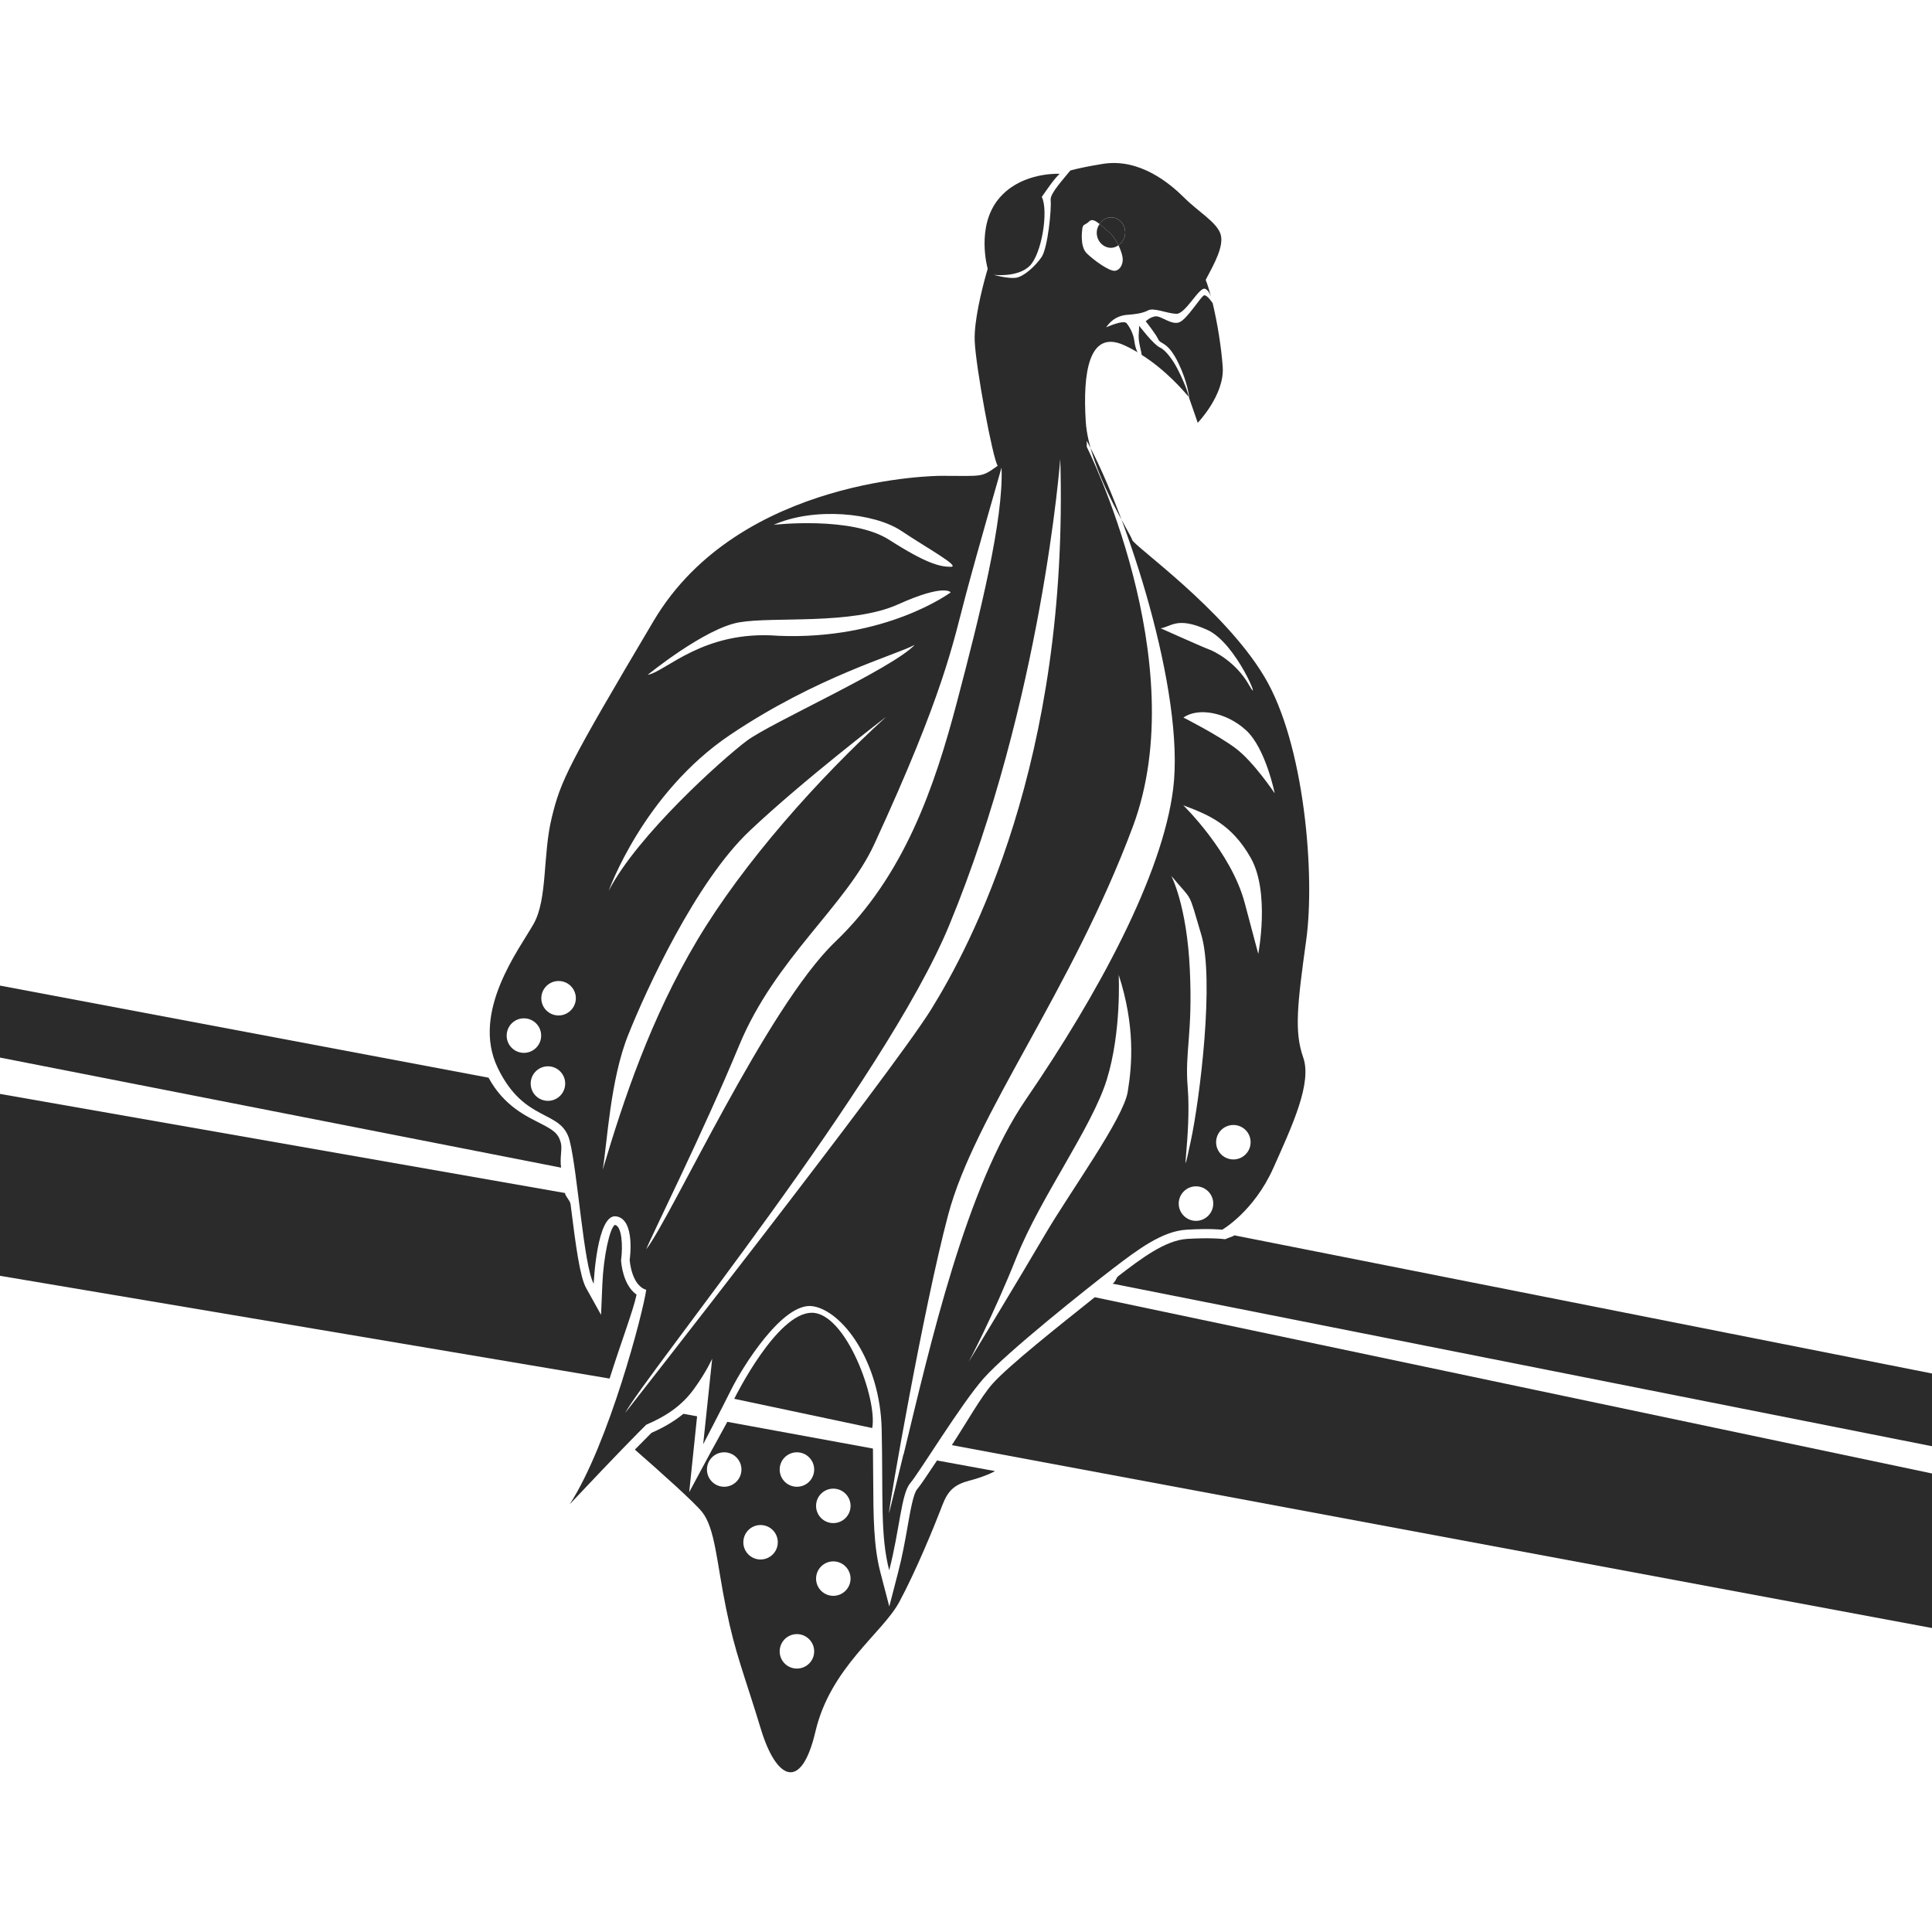 <?xml version="1.0" encoding="utf-8"?>
<!DOCTYPE svg PUBLIC "-//W3C//DTD SVG 1.1//EN" "http://www.w3.org/Graphics/SVG/1.1/DTD/svg11.dtd">
<svg version="1.1" id="iTsesarka" xmlns="http://www.w3.org/2000/svg" xmlns:xlink="http://www.w3.org/1999/xlink" x="0px" y="0px" width="100%" height="100%" viewBox="0 0 48 48" preserveAspectRatio="xMidYMid meet">
<path fill="#2B2B2B" d="M13.935,28.399c-0.062-0.248-0.198-0.327-0.5-0.484
	c-0.344-0.179-0.909-0.425-1.297-1.14L0,24.487v1.788l13.94,2.735
	C13.905,28.765,13.972,28.549,13.935,28.399z"/>
<path fill="#2B2B2B" d="M30.67,30.692c-0.045,0.032-0.134,0.055-0.14,0.059L30.438,30.788
	l-0.087-0.009c-0.013-0.001-0.308-0.032-0.857,0.001
	c-0.545,0.035-1.14,0.486-1.708,0.923c-0.065,0.051-0.05,0.117-0.142,0.19
	L48,35.931v-1.807L30.67,30.692z"/>
<path fill="#2B2B2B" d="M28.812,8.63c-0.159-0.075-0.509-0.536-0.509-0.536
	s0,0-0.013,0.237C28.281,8.499,28.357,8.723,28.364,8.816
	c0.615,0.389,1.048,0.903,1.169,1.043c-0.025-0.162-0.187-0.522-0.286-0.708
	C29.149,8.964,28.974,8.704,28.812,8.63z"/>
<path fill="#2B2B2B" d="M29.918,7.337c-0.075,0.012-0.422,0.597-0.621,0.671
	c-0.197,0.075-0.46-0.173-0.596-0.148C28.562,7.883,28.465,7.983,28.465,7.983
	s0.249,0.311,0.311,0.447c0.062,0.137,0.238,0.038,0.51,0.609
	C29.5,9.491,29.545,9.836,29.542,9.884c0.075,0.208,0.215,0.621,0.215,0.621
	s0.671-0.695,0.621-1.391c-0.034-0.482-0.131-1.087-0.25-1.583
	C30.117,7.516,29.989,7.324,29.918,7.337z"/>
<path fill="#2B2B2B" d="M31.408,16.804c-1.006-1.677-3.241-3.243-3.279-3.391
	c-0.037-0.15-1.081-1.753-1.154-2.945c-0.075-1.193,0.073-2.274,0.931-1.901
	C28.028,8.62,28.146,8.684,28.26,8.75c-0.04-0.08-0.064-0.176-0.08-0.294
	c-0.025-0.174-0.111-0.323-0.187-0.423c-0.075-0.099-0.511,0.1-0.511,0.1
	c0.139-0.211,0.335-0.298,0.522-0.311c0.187-0.012,0.385-0.038,0.521-0.111
	c0.138-0.074,0.459,0.074,0.696,0.086c0.236,0.013,0.571-0.683,0.721-0.621
	c0.072,0.03,0.117,0.116,0.145,0.195c-0.042-0.157-0.086-0.303-0.132-0.418
	c0.198-0.373,0.467-0.842,0.368-1.14c-0.099-0.298-0.557-0.556-0.903-0.903
	c-0.351-0.348-1.105-0.988-2.024-0.838c-0.413,0.066-0.654,0.123-0.804,0.164
	c-0.158,0.2-0.505,0.567-0.489,0.729c0.025,0.249-0.074,1.193-0.222,1.416
	c-0.15,0.224-0.447,0.497-0.647,0.521C25.036,6.927,24.688,6.828,24.688,6.828
	s0.597,0.074,0.895-0.223c0.3-0.298,0.471-1.367,0.3-1.714
	c0.164-0.23,0.288-0.423,0.444-0.574C26.119,4.312,25.308,4.337,24.812,4.94
	c-0.572,0.694-0.273,1.738-0.273,1.738s-0.018,0.06-0.046,0.16
	c-0.094,0.339-0.296,1.131-0.277,1.629c0.025,0.646,0.448,2.932,0.572,3.105
	c-0.422,0.299-0.347,0.25-1.417,0.25c0,0-4.994,0-7.13,3.601
	c-2.137,3.603-2.311,3.975-2.534,4.895c-0.225,0.919-0.1,2.012-0.448,2.633
	c-0.348,0.621-1.564,2.186-0.894,3.578c0.67,1.392,1.589,1.019,1.789,1.814
	c0.199,0.794,0.348,3.105,0.596,3.551c0,0,0.075-1.75,0.559-1.674
	c0.485,0.072,0.335,1.079,0.335,1.079s0.038,0.633,0.411,0.746
	c-0.075,0.558-0.933,3.838-1.901,5.328c1.267-1.343,1.64-1.715,1.901-1.976
	c0.521-0.224,0.894-0.485,1.191-0.895c0.298-0.41,0.448-0.745,0.448-0.745
	l-0.224,2.125c0,0,0.447-0.857,0.708-1.38c0.261-0.521,1.267-2.161,2.012-2.05
	c0.745,0.114,1.677,1.38,1.715,3.057c0.037,1.677-0.038,2.646,0.187,3.504
	c0.261-1.008,0.298-1.9,0.521-2.162c0.224-0.261,1.267-1.976,1.827-2.608
	c0.558-0.633,2.57-2.236,3.205-2.722c0.632-0.484,1.229-0.931,1.826-0.969
	c0.597-0.037,0.894,0,0.894,0s0.782-0.447,1.268-1.527
	c0.484-1.082,0.969-2.125,0.743-2.758c-0.222-0.634-0.146-1.304,0.076-2.908
	C32.676,21.76,32.416,18.479,31.408,16.804z M12.588,25.73
	c0-0.238,0.191-0.43,0.428-0.43s0.429,0.191,0.429,0.43
	c0,0.235-0.192,0.428-0.429,0.428S12.588,25.966,12.588,25.73z M13.614,27.35
	c-0.238,0-0.429-0.191-0.429-0.429c0-0.236,0.191-0.429,0.429-0.429
	c0.236,0,0.428,0.192,0.428,0.429C14.042,27.158,13.85,27.35,13.614,27.35z
	 M13.875,25.229c-0.237-0.002-0.428-0.193-0.426-0.43
	c0.001-0.236,0.195-0.428,0.432-0.426c0.236,0.001,0.427,0.193,0.426,0.431
	C14.304,25.039,14.111,25.23,13.875,25.229z M29.993,15.648
	c0.744,0.335,1.378,1.976,1.043,1.378c-0.336-0.596-0.894-0.857-1.007-0.895
	c-0.111-0.037-1.192-0.521-1.192-0.521C29.104,15.568,29.247,15.312,29.993,15.648
	z M26.887,5.71c0.013-0.161,0.063-0.1,0.175-0.211
	c0.066-0.066,0.155-0.016,0.256,0.065c0.064-0.097,0.165-0.164,0.286-0.164
	c0.194,0,0.352,0.169,0.352,0.378c0,0.135-0.068,0.248-0.168,0.315
	c0.062,0.129,0.1,0.255,0.105,0.325c0.013,0.136-0.061,0.298-0.196,0.31
	c-0.138,0.013-0.521-0.261-0.698-0.435C26.824,6.12,26.887,5.71,26.887,5.71z
	 M23.992,14.791c0.298-1.118,0.891-3.174,0.891-3.174
	c0.054,1.291-0.543,3.683-1.103,5.807C23.222,19.548,22.465,21.76,20.75,23.4
	c-1.696,1.621-4.062,6.822-4.695,7.639c0.111-0.296,1.416-2.906,2.31-5.068
	c0.895-2.16,2.649-3.463,3.354-4.993C23.458,17.209,23.674,15.986,23.992,14.791z
	 M22.39,13.188c0.67,0.446,1.49,0.894,1.229,0.894s-0.597-0.075-1.527-0.67
	c-0.933-0.597-2.87-0.373-2.87-0.373C20.228,12.592,21.719,12.74,22.39,13.188z
	 M18.365,15.462c0.857-0.15,2.795,0.074,3.951-0.448
	c1.156-0.521,1.304-0.297,1.304-0.297s-1.602,1.192-4.286,1.079
	c-1.863-0.148-2.795,0.895-3.242,0.97C16.092,16.766,17.508,15.61,18.365,15.462
	z M18.142,18.256c2.162-1.453,4.1-1.975,4.584-2.235
	c-0.559,0.595-3.578,1.937-4.174,2.385c-0.596,0.447-2.721,2.348-3.429,3.726
	C15.123,22.132,15.98,19.71,18.142,18.256z M14.974,29.063
	c0.113-0.671,0.186-2.235,0.634-3.352c0.447-1.12,1.676-3.804,3.019-5.071
	c1.341-1.267,3.391-2.832,3.391-2.832c-1.678,1.528-3.541,3.615-4.696,5.552
	C16.166,25.301,15.495,27.313,14.974,29.063z M15.533,35.103
	c0.522-0.968,6.452-8.247,8.049-12.113c2.311-5.59,2.76-11.591,2.76-11.591
	c0.224,7.528-2.238,12.113-3.207,13.678C22.167,26.642,15.533,35.103,15.533,35.103z
	 M28.018,27.126c-0.112,0.673-1.417,2.46-2.051,3.54
	c-0.633,1.082-1.9,3.169-1.9,3.169s0.597-1.118,1.192-2.609
	c0.598-1.49,1.865-3.205,2.237-4.397c0.371-1.192,0.298-2.609,0.298-2.609
	C28.204,25.486,28.129,26.455,28.018,27.126z M29.147,19.599
	c-0.267,2.145-1.869,5.104-3.658,7.715C24,29.485,23.11,33.41,22.452,36.127
	l-0.005,0.002c-0.097,0.4-0.329,1.357-0.361,1.469
	c-0.007-0.134,0.859-5.116,1.471-7.416c0.664-2.499,3.061-5.552,4.591-9.652
	C29.674,16.431,27,11.102,27,11.102v-0.149C28,12.779,29.446,17.212,29.147,19.599z
	 M29.508,27.014c-0.075-0.894,0.128-1.318,0.053-2.922
	c-0.073-1.602-0.461-2.332-0.461-2.332c0.558,0.671,0.408,0.335,0.743,1.454
	c0.337,1.117-0.035,4.1-0.26,5.143C29.29,29.719,29.605,28.187,29.508,27.014z
	 M29.714,30.332c-0.236,0-0.429-0.193-0.429-0.429
	c0-0.236,0.192-0.429,0.429-0.429s0.429,0.192,0.429,0.429
	C30.143,30.139,29.95,30.332,29.714,30.332z M30.643,28.806
	c-0.236,0-0.429-0.191-0.429-0.428s0.192-0.428,0.429-0.428
	s0.428,0.191,0.428,0.428S30.879,28.806,30.643,28.806z M31.261,23.698
	c0,0,0,0-0.337-1.267c-0.335-1.267-1.526-2.424-1.526-2.424
	c0.596,0.226,1.191,0.449,1.676,1.306C31.559,22.169,31.261,23.698,31.261,23.698z
	 M30.7,18.592c-0.447-0.335-1.299-0.765-1.299-0.765
	c0.372-0.26,1.075-0.129,1.559,0.318c0.486,0.447,0.71,1.565,0.71,1.565
	S31.147,18.927,30.7,18.592z"/>
<path fill="#2B2B2B" d="M22.14,36.073c0.002,0.223,0.004,0.434,0.005,0.63
	c0,0.038,0,0.068,0.001,0.106c0.035-0.209,0.079-0.445,0.131-0.711
	L22.14,36.073z"/>
<path fill="#2B2B2B" d="M22.785,37.001c-0.092,0.107-0.165,0.52-0.235,0.918
	c-0.061,0.346-0.13,0.737-0.238,1.152l-0.218,0.841l-0.219-0.839
	c-0.172-0.658-0.176-1.376-0.181-2.368c-0.001-0.249-0.002-0.46-0.006-0.716
	l-3.618-0.664c-0.206,0.382-0.397,0.724-0.397,0.724l-0.55,1.024L17.319,35.188
	l-0.34-0.062c-0.22,0.179-0.473,0.332-0.794,0.473
	c-0.101,0.101-0.226,0.227-0.412,0.416c0.648,0.567,1.479,1.31,1.671,1.551
	c0.325,0.407,0.363,1.261,0.596,2.4c0.232,1.14,0.439,1.595,0.865,2.996
	c0.379,1.247,1,1.574,1.355,0.055c0.371-1.586,1.663-2.441,2.081-3.214
	c0.417-0.772,0.881-1.912,1.021-2.277c0.139-0.366,0.232-0.61,0.695-0.732
	c0.465-0.122,0.664-0.245,0.664-0.245l-1.441-0.264
	C23.024,36.669,22.869,36.902,22.785,37.001z M17.992,36.938
	c-0.236,0-0.428-0.191-0.428-0.428s0.192-0.428,0.428-0.428
	s0.429,0.191,0.429,0.428S18.228,36.938,17.992,36.938z M18.895,38.745
	c-0.236,0-0.427-0.192-0.427-0.427c0-0.238,0.191-0.429,0.427-0.429
	c0.237,0,0.429,0.19,0.429,0.429C19.324,38.553,19.132,38.745,18.895,38.745z
	 M19.799,41.455c-0.237,0-0.428-0.19-0.428-0.427s0.191-0.429,0.428-0.429
	c0.236,0,0.429,0.192,0.429,0.429S20.036,41.455,19.799,41.455z M19.799,36.938
	c-0.237,0-0.428-0.191-0.428-0.428s0.191-0.428,0.428-0.428
	c0.236,0,0.429,0.191,0.429,0.428S20.036,36.938,19.799,36.938z M20.703,39.648
	c-0.236,0-0.428-0.192-0.428-0.427c0-0.236,0.192-0.429,0.428-0.429
	s0.429,0.192,0.429,0.429C21.131,39.456,20.939,39.648,20.703,39.648z
	 M20.703,37.841c-0.236,0-0.428-0.191-0.428-0.428s0.192-0.428,0.428-0.428
	s0.429,0.191,0.429,0.428S20.939,37.841,20.703,37.841z"/>
<path fill="#2B2B2B" d="M27.787,6.094c0.1-0.068,0.168-0.18,0.168-0.315
	c0-0.208-0.157-0.378-0.352-0.378c-0.121,0-0.222,0.067-0.286,0.164
	c0.071,0.058,0.147,0.128,0.229,0.196C27.644,5.84,27.727,5.968,27.787,6.094z"/>
<path fill="#2B2B2B" d="M27.604,6.157c0.068,0,0.129-0.026,0.184-0.063
	c-0.061-0.125-0.144-0.254-0.241-0.333c-0.081-0.067-0.157-0.138-0.229-0.196
	c-0.041,0.062-0.07,0.133-0.07,0.214C27.247,5.987,27.407,6.157,27.604,6.157z"
	/>
<path fill="#2B2B2B" d="M20.16,32.615c-0.856,0.015-1.871,2.043-1.918,2.138l3.428,0.726
	C21.804,34.766,21.016,32.601,20.16,32.615z"/>
<path fill="#2B2B2B" d="M15.815,32.165c-0.339-0.24-0.381-0.782-0.385-0.853
	c0.051-0.375,0.015-0.855-0.153-0.88c-0.126,0.07-0.282,0.772-0.312,1.474
	l-0.032,0.761L14.562,32c-0.152-0.274-0.252-1.004-0.387-2.084
	c-0.012-0.093-0.126-0.185-0.139-0.276L0,27.178v4.519L15.145,34.25
	C15.431,33.347,15.741,32.532,15.815,32.165z"/>
<path fill="#2B2B2B" d="M27.199,32.229c-0.855,0.684-2.141,1.699-2.546,2.157
	c-0.287,0.327-0.64,0.962-1.005,1.518L48,40.448v-3.84L27.199,32.229z"/>
</svg>